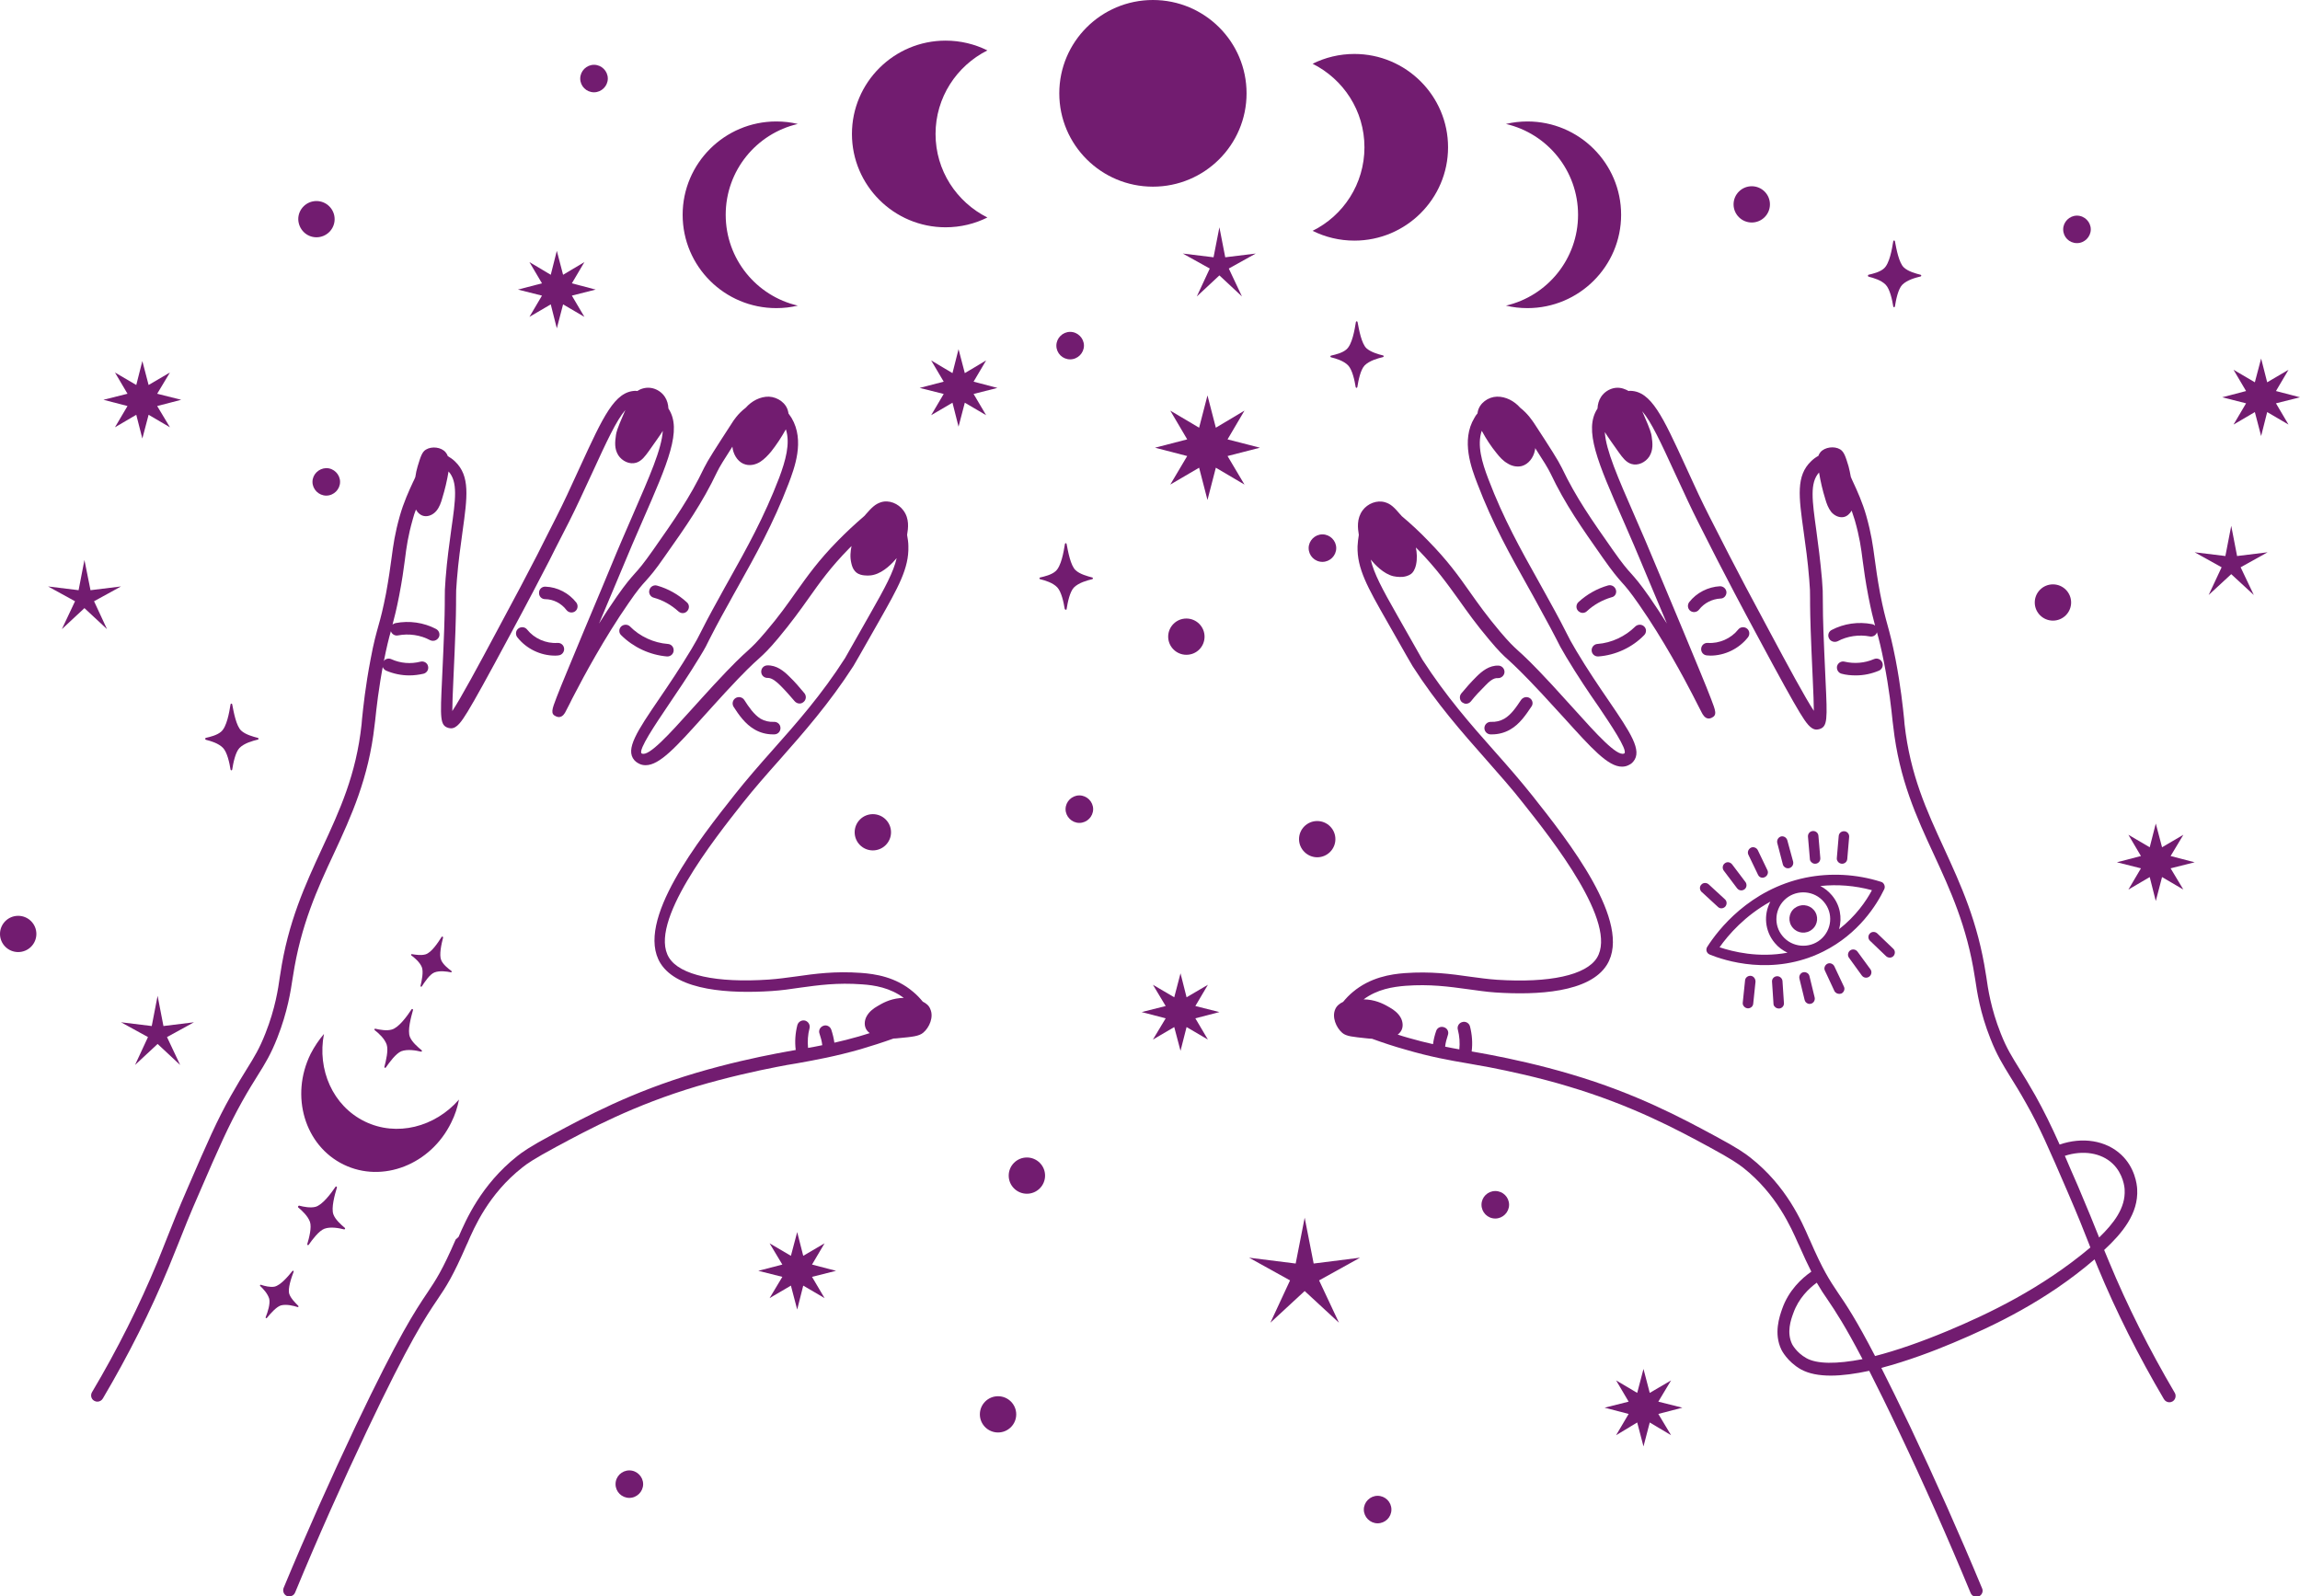 <svg width="327" height="227" viewBox="0 0 327 227" fill="none" xmlns="http://www.w3.org/2000/svg">
<g clip-path="url(#clip0_74_6480)">
<path d="M59.789 94.082C58.393 94.438 56.937 94.319 55.629 93.727C55.184 93.519 54.649 93.727 54.441 94.171C54.233 94.615 54.441 95.149 54.886 95.356C55.926 95.8 57.056 96.037 58.185 96.037C58.868 96.037 59.552 95.948 60.206 95.8C60.681 95.682 60.978 95.208 60.859 94.734C60.77 94.26 60.265 93.964 59.789 94.082Z" fill="#721C70"/>
<path d="M74.945 89.52C74.648 89.135 74.083 89.076 73.697 89.372C73.311 89.668 73.251 90.231 73.548 90.616C74.826 92.246 76.847 93.223 78.897 93.223C79.046 93.223 79.224 93.223 79.373 93.194C79.878 93.164 80.234 92.719 80.205 92.246C80.175 91.742 79.759 91.386 79.254 91.416C77.649 91.535 75.955 90.794 74.945 89.52Z" fill="#721C70"/>
<path d="M80.532 86.736C80.71 86.973 80.977 87.091 81.245 87.091C81.423 87.091 81.631 87.032 81.78 86.913C82.166 86.617 82.225 86.054 81.928 85.669C80.888 84.336 79.254 83.477 77.56 83.418C77.055 83.388 76.639 83.773 76.639 84.277C76.609 84.781 76.995 85.195 77.501 85.195C78.659 85.195 79.818 85.788 80.532 86.736Z" fill="#721C70"/>
<path d="M88.317 89.076C87.961 89.431 87.961 89.994 88.317 90.32C90.041 92.038 92.388 93.134 94.825 93.342C94.855 93.342 94.885 93.342 94.885 93.342C95.36 93.342 95.746 92.986 95.776 92.512C95.806 92.009 95.449 91.594 94.944 91.564C92.953 91.416 90.962 90.498 89.566 89.076C89.239 88.75 88.674 88.75 88.317 89.076Z" fill="#721C70"/>
<path d="M96.46 86.943C96.638 87.091 96.846 87.18 97.054 87.18C97.292 87.18 97.529 87.091 97.708 86.884C98.035 86.528 98.035 85.966 97.648 85.64C96.46 84.544 95.004 83.714 93.428 83.27C92.953 83.122 92.448 83.418 92.329 83.892C92.18 84.366 92.478 84.87 92.953 84.988C94.261 85.343 95.449 86.025 96.46 86.943Z" fill="#721C70"/>
<path d="M105.82 99.533C105.553 99.118 104.988 99 104.572 99.266C104.156 99.533 104.037 100.096 104.305 100.51C105.018 101.606 105.909 102.939 107.306 103.739C108.079 104.184 108.97 104.421 109.862 104.421C109.951 104.421 110.04 104.421 110.129 104.421C110.634 104.391 110.991 103.976 110.961 103.473C110.932 102.969 110.516 102.614 110.01 102.643C109.357 102.673 108.703 102.525 108.138 102.199C107.187 101.606 106.444 100.51 105.82 99.533Z" fill="#721C70"/>
<path d="M110.932 97.459C111.645 98.17 112.328 98.94 112.982 99.711C113.16 99.918 113.428 100.036 113.666 100.036C113.874 100.036 114.052 99.977 114.23 99.829C114.616 99.533 114.676 98.97 114.379 98.585C113.695 97.755 112.982 96.926 112.209 96.186C111.437 95.415 110.397 94.556 109.059 94.615C108.554 94.645 108.198 95.06 108.227 95.563C108.257 96.067 108.673 96.422 109.178 96.393C109.773 96.393 110.426 96.956 110.932 97.459Z" fill="#721C70"/>
<path d="M131.198 142.427C130.782 141.923 130.336 141.449 129.831 141.034C127.335 138.902 124.423 138.487 122.432 138.339C118.688 138.072 115.894 138.457 113.19 138.842C111.853 139.02 110.605 139.198 109.297 139.287C101.838 139.79 96.668 138.665 95.122 136.176C92.062 131.259 101.541 119.321 105.583 114.196C107.247 112.093 109 110.108 110.842 108.035C114.319 104.095 117.915 100.007 121.332 94.704C121.451 94.526 122.313 93.016 124.987 88.306C127.721 83.477 129.237 80.811 129.148 77.671C129.148 77.138 129.059 76.605 128.969 76.072V76.042C129.118 75.124 129.326 73.761 128.435 72.576C127.721 71.598 126.384 71.036 125.225 71.421C124.423 71.687 123.947 72.161 123.086 73.139C123.026 73.228 122.967 73.287 122.878 73.376C121.57 74.501 120.292 75.686 119.104 76.901C116.34 79.715 114.824 81.877 113.19 84.159C112.001 85.847 110.753 87.624 108.881 89.817C107.574 91.357 107.068 91.831 106.326 92.512C105.464 93.282 104.305 94.349 101.452 97.43C100.293 98.674 99.253 99.859 98.302 100.895C95.182 104.361 92.24 107.62 91.259 107.146C91.23 107.146 91.2 107.116 91.2 107.116C90.754 106.583 93.221 102.939 94.855 100.51C96.252 98.437 97.856 96.097 99.491 93.401C100.293 92.097 100.501 91.653 100.858 90.912C101.274 90.113 101.868 88.898 103.71 85.61C104.067 84.929 104.453 84.277 104.81 83.625C107.425 78.945 109.921 74.501 112.12 68.755C112.923 66.622 114.468 62.652 112.536 59.423C112.388 59.186 112.239 58.979 112.091 58.772C112.091 58.712 112.09 58.653 112.061 58.564C111.823 57.32 110.575 56.461 109.327 56.402C108.079 56.372 106.86 57.024 106.028 57.972C104.899 58.831 104.275 59.809 104.037 60.194C101.749 63.719 100.62 65.466 100.115 66.503C98.064 70.799 95.865 73.909 92.834 78.234C91.438 80.219 90.843 80.9 90.249 81.552C89.625 82.263 89.031 82.914 87.664 84.869C86.802 86.114 85.94 87.417 85.167 88.661C85.791 87.21 86.386 85.758 86.95 84.425C88.763 80.13 89.744 77.76 89.863 77.493C90.397 76.279 90.903 75.094 91.378 73.998C94.974 65.763 97.024 61.112 95.033 58.09C95.004 57.498 94.855 56.935 94.528 56.431C94.082 55.75 93.339 55.276 92.537 55.158C91.705 55.039 90.992 55.336 90.606 55.602C90.516 55.602 90.457 55.572 90.368 55.572C87.396 55.632 85.762 59.216 82.493 66.326C81.928 67.54 81.304 68.903 80.65 70.325C79.67 72.428 78.719 74.264 77.174 77.316L76.371 78.915C75.123 81.344 73.221 84.958 70.695 89.639C68.021 94.645 65.525 99.266 64.306 101.103C64.306 100.155 64.366 98.585 64.455 96.719C64.514 95.593 64.574 94.26 64.633 92.719C64.841 87.921 64.841 86.143 64.841 85.077C64.841 84.188 64.841 83.773 64.96 82.411C65.168 79.774 65.495 77.553 65.763 75.568C66.446 70.65 66.862 67.688 64.693 65.615C64.396 65.318 64.039 65.081 63.653 64.844C63.593 64.637 63.474 64.459 63.355 64.311C62.731 63.571 61.394 63.422 60.562 63.926C59.998 64.252 59.789 64.963 59.373 66.326C59.225 66.799 59.136 67.273 59.047 67.836C58.958 68.073 58.839 68.31 58.72 68.547C58.155 69.762 57.383 71.45 56.848 73.346C56.134 75.864 55.926 77.434 55.659 79.419C55.481 80.752 55.273 82.233 54.886 84.366C54.441 86.647 54.143 87.772 53.816 88.928C53.49 90.113 53.133 91.327 52.687 93.756C51.944 97.637 51.647 100.54 51.469 102.258L51.41 102.969C50.637 110.197 48.289 115.233 45.793 120.624C43.416 125.779 40.949 131.081 39.85 138.516L39.79 138.872C39.553 140.56 39.137 143.404 37.74 146.929C36.878 149.121 36.165 150.277 35.095 151.995C34.471 153.002 33.758 154.157 32.837 155.787C30.846 159.312 29.479 162.452 26.774 168.702C25.289 172.109 24.486 174.153 23.714 176.108C23.268 177.204 22.882 178.241 22.377 179.455C19.821 185.617 16.701 191.867 13.075 197.97C12.838 198.384 12.956 198.947 13.402 199.184C13.551 199.273 13.699 199.303 13.848 199.303C14.145 199.303 14.442 199.154 14.62 198.858C18.276 192.667 21.426 186.387 24.011 180.137C24.516 178.922 24.932 177.856 25.378 176.76C26.151 174.804 26.953 172.76 28.439 169.383C31.113 163.192 32.48 160.112 34.412 156.646C35.303 155.046 36.016 153.92 36.64 152.913C37.74 151.165 38.513 149.892 39.434 147.551C40.89 143.849 41.336 140.886 41.603 139.109L41.663 138.753C42.762 131.555 45.139 126.341 47.487 121.335C49.924 116.092 52.42 110.641 53.252 103.147L53.341 102.436C53.519 100.747 53.816 97.903 54.559 94.082C54.975 91.979 55.273 90.794 55.57 89.757C55.718 90.172 56.134 90.439 56.58 90.35C58.125 90.053 59.789 90.29 61.157 91.031C61.275 91.09 61.424 91.12 61.572 91.12C61.899 91.12 62.197 90.942 62.375 90.646C62.613 90.202 62.434 89.668 61.989 89.431C60.235 88.513 58.185 88.217 56.224 88.602C56.075 88.632 55.926 88.72 55.807 88.809C56.075 87.802 56.372 86.647 56.758 84.662C57.175 82.5 57.383 80.989 57.561 79.626C57.798 77.73 58.007 76.22 58.69 73.82C58.809 73.346 58.958 72.902 59.136 72.457C59.373 72.902 59.789 73.287 60.295 73.376C60.949 73.494 61.632 73.139 62.048 72.635C62.464 72.132 62.702 71.48 62.88 70.828C63.266 69.584 63.563 68.31 63.772 67.037C65.109 68.518 64.782 70.976 64.158 75.301C63.89 77.286 63.563 79.537 63.355 82.233C63.237 83.684 63.237 84.129 63.237 85.047C63.237 86.084 63.237 87.832 63.029 92.601C62.969 94.141 62.91 95.445 62.85 96.57C62.583 102.14 62.553 103.147 63.742 103.502C63.861 103.532 64.009 103.561 64.128 103.561C64.96 103.561 65.614 102.614 66.505 101.162C67.546 99.444 69.269 96.334 72.449 90.409C74.975 85.728 76.876 82.085 78.125 79.656L78.927 78.056C80.502 75.005 81.453 73.139 82.433 71.036C83.117 69.584 83.741 68.251 84.306 67.007C86.237 62.8 87.634 59.779 88.912 58.298C88.823 58.505 88.733 58.712 88.644 58.92C87.723 61.023 87.634 61.467 87.574 61.852C87.426 62.86 87.337 63.808 87.901 64.726C88.436 65.555 89.506 66.089 90.457 65.792C91.23 65.555 91.735 64.844 92.21 64.193C92.597 63.66 92.953 63.126 93.339 62.593C93.637 62.149 93.963 61.734 94.231 61.26C94.082 63.837 92.359 67.718 89.981 73.198C89.506 74.294 89.001 75.449 88.466 76.694C88.347 76.93 87.485 79.004 85.554 83.655C83.86 87.684 82.107 91.86 80.769 95.119C80.026 96.896 79.492 98.229 79.135 99.148C78.481 100.866 78.214 101.517 79.076 101.873C79.224 101.932 79.343 101.962 79.462 101.962C79.997 101.962 80.324 101.399 80.442 101.132C80.561 100.895 80.74 100.54 80.977 100.096C81.185 99.651 81.453 99.148 81.78 98.526C82.909 96.334 85.91 90.735 89.387 85.728C90.665 83.862 91.23 83.24 91.824 82.588C92.448 81.877 93.102 81.167 94.528 79.093C97.5 74.886 99.847 71.539 101.957 67.096C102.284 66.414 102.938 65.348 104.126 63.511C104.156 63.63 104.156 63.778 104.186 63.897C104.394 64.874 105.048 65.822 106.028 66.059C106.712 66.237 107.455 66.059 108.079 65.674C108.673 65.289 109.178 64.755 109.624 64.222C110.397 63.245 111.08 62.208 111.674 61.142C111.704 61.112 111.704 61.082 111.734 61.053C112.388 63.067 111.674 65.526 110.783 67.925C108.614 73.583 106.177 77.938 103.592 82.559C103.235 83.211 102.849 83.862 102.492 84.544C100.65 87.861 100.026 89.106 99.61 89.935C99.253 90.646 99.045 91.061 98.302 92.305C96.697 94.971 95.122 97.311 93.726 99.355C90.576 103.976 88.852 106.553 90.189 108.094C90.457 108.39 90.754 108.538 90.873 108.597C91.17 108.745 91.467 108.805 91.794 108.805C93.785 108.805 96.133 106.198 99.996 101.903C100.947 100.866 101.987 99.681 103.116 98.466C105.909 95.445 107.039 94.408 107.871 93.667C108.643 92.957 109.208 92.453 110.605 90.794C112.507 88.513 113.784 86.736 115.003 85.018C116.578 82.796 118.064 80.693 120.738 77.967C120.857 77.849 120.946 77.76 121.065 77.641C120.916 78.382 120.827 79.212 121.035 80.07C121.213 80.9 121.54 81.226 121.748 81.404C122.164 81.729 122.61 81.789 122.937 81.818C122.996 81.818 123.591 81.907 124.245 81.729C125.671 81.374 126.919 80.041 127.484 79.36C127.038 81.315 125.849 83.536 123.739 87.239C121.57 91.061 120.263 93.371 120.144 93.579C116.815 98.792 113.249 102.821 109.802 106.701C107.93 108.805 106.177 110.819 104.483 112.952C99.491 119.262 90.189 130.992 93.904 136.976C96.371 140.916 103.859 141.301 109.713 140.916C111.08 140.827 112.358 140.649 113.725 140.442C116.34 140.086 119.014 139.701 122.58 139.968C124.334 140.086 126.533 140.442 128.494 141.893C128.227 141.893 128.019 141.923 127.929 141.923C126.444 142.071 125.433 142.664 124.779 143.049C124.155 143.404 123.591 143.849 123.234 144.471C122.878 145.093 122.818 145.893 123.234 146.485C123.353 146.663 123.502 146.781 123.65 146.9C123.145 147.048 122.64 147.226 122.105 147.374C120.857 147.729 119.698 148.025 118.628 148.262C118.539 147.64 118.39 147.018 118.182 146.396C118.004 145.922 117.499 145.685 117.053 145.863C116.578 146.041 116.34 146.544 116.518 146.989C116.697 147.522 116.845 148.055 116.905 148.618C116.221 148.766 115.567 148.884 114.884 149.003C114.795 148.085 114.854 147.107 115.092 146.218C115.211 145.744 114.943 145.27 114.468 145.122C113.992 145.004 113.517 145.27 113.368 145.744C113.071 146.9 112.982 148.114 113.131 149.299C112.239 149.447 111.348 149.625 110.367 149.803C107.574 150.336 103.354 151.254 98.956 152.558C89.744 155.283 83.295 158.778 78.6 161.296C75.272 163.074 74.232 163.844 73.519 164.407C68.407 168.465 66.238 173.471 65.198 175.871L64.782 176.256C62.88 180.64 61.989 181.973 60.74 183.839C59.047 186.357 56.729 189.823 50.577 202.739C47.011 210.263 43.564 217.995 40.325 225.785C40.147 226.23 40.355 226.763 40.801 226.941C40.92 227 41.038 227 41.128 227C41.484 227 41.811 226.793 41.96 226.437C45.169 218.676 48.616 210.944 52.152 203.479C58.215 190.682 60.503 187.276 62.167 184.817C63.474 182.892 64.396 181.47 66.357 176.967L66.446 176.789C67.427 174.508 69.477 169.769 74.261 166.006C74.915 165.473 75.896 164.792 79.076 163.074C83.711 160.585 90.071 157.149 99.104 154.454C103.413 153.18 107.603 152.261 110.337 151.728C111.377 151.521 112.358 151.343 113.309 151.195C116.102 150.691 118.717 150.217 122.283 149.21C123.888 148.736 125.463 148.233 127.038 147.67C127.276 147.67 127.543 147.64 127.811 147.611C129.712 147.433 130.663 147.344 131.258 146.84C132.149 146.1 132.773 144.589 132.268 143.493C132.09 142.99 131.674 142.664 131.198 142.427Z" fill="#721C70"/>
<path d="M299.869 179.455C299.631 178.863 299.393 178.3 299.156 177.737C301.682 175.397 304.059 172.583 303.851 169.087C303.821 168.406 303.524 166.007 301.592 164.2C299.423 162.156 296.065 161.622 292.826 162.748C291.608 160.023 290.597 157.979 289.379 155.787C288.458 154.157 287.745 153.002 287.121 151.995C286.051 150.247 285.308 149.122 284.446 146.929C283.049 143.404 282.633 140.561 282.396 138.872L282.336 138.517C281.207 131.081 278.74 125.749 276.393 120.624C273.926 115.263 271.579 110.197 270.776 102.969L270.717 102.258C270.539 100.54 270.242 97.637 269.499 93.756C269.023 91.327 268.696 90.113 268.369 88.928C268.043 87.743 267.745 86.647 267.3 84.366C266.913 82.263 266.705 80.752 266.527 79.419C266.26 77.434 266.052 75.894 265.338 73.346C264.803 71.45 264.031 69.762 263.466 68.547C263.347 68.281 263.228 68.044 263.139 67.807C263.05 67.244 262.931 66.8 262.812 66.296C262.396 64.933 262.188 64.252 261.624 63.897C260.792 63.393 259.454 63.571 258.83 64.282C258.712 64.43 258.593 64.608 258.533 64.815C258.147 65.022 257.79 65.289 257.493 65.585C255.324 67.659 255.74 70.621 256.423 75.538C256.691 77.493 257.018 79.715 257.226 82.381C257.345 83.744 257.345 84.159 257.345 85.047C257.345 86.114 257.345 87.862 257.553 92.69C257.612 94.23 257.672 95.563 257.731 96.689C257.82 98.585 257.88 100.125 257.88 101.073C256.661 99.237 254.165 94.615 251.49 89.609C248.965 84.929 247.063 81.315 245.815 78.886L244.983 77.257C243.437 74.235 242.486 72.398 241.506 70.325C240.822 68.873 240.228 67.54 239.663 66.326C236.395 59.216 234.76 55.632 231.788 55.573C231.699 55.573 231.64 55.573 231.551 55.602C231.135 55.365 230.451 55.039 229.619 55.158C228.817 55.276 228.074 55.75 227.628 56.432C227.301 56.935 227.153 57.498 227.123 58.09C225.132 61.112 227.153 65.763 230.778 73.998C231.254 75.094 231.759 76.249 232.294 77.493C232.413 77.731 233.393 80.13 235.206 84.425C235.77 85.758 236.365 87.21 236.989 88.661C236.187 87.388 235.354 86.114 234.493 84.87C233.126 82.915 232.531 82.263 231.907 81.552C231.313 80.9 230.719 80.219 229.322 78.234C226.291 73.909 224.092 70.799 222.041 66.503C221.536 65.467 220.407 63.689 218.119 60.194C217.851 59.809 217.227 58.831 216.128 57.972C215.296 57.024 214.077 56.372 212.829 56.402C211.581 56.432 210.333 57.32 210.095 58.565C210.095 58.624 210.066 58.683 210.066 58.772C209.887 58.979 209.739 59.187 209.62 59.423C207.688 62.623 209.204 66.592 210.036 68.755C212.235 74.531 214.731 78.945 217.346 83.625C217.703 84.277 218.089 84.929 218.446 85.61C220.258 88.898 220.883 90.113 221.299 90.913C221.655 91.653 221.893 92.097 222.666 93.401C224.3 96.126 225.875 98.466 227.301 100.51C228.936 102.94 231.402 106.583 230.956 107.116L230.897 107.146C229.887 107.59 226.945 104.332 223.854 100.896C222.903 99.859 221.833 98.674 220.704 97.43C217.851 94.349 216.692 93.282 215.831 92.512C215.088 91.831 214.583 91.357 213.275 89.817C211.403 87.595 210.155 85.847 208.966 84.159C207.362 81.878 205.816 79.715 203.053 76.901C201.864 75.657 200.586 74.472 199.279 73.376C199.219 73.287 199.16 73.228 199.071 73.139C198.209 72.132 197.733 71.658 196.931 71.421C195.772 71.065 194.435 71.599 193.722 72.576C192.86 73.761 193.038 75.124 193.187 76.042V76.072C193.098 76.605 193.038 77.138 193.008 77.671C192.919 80.841 194.435 83.507 197.169 88.306C199.843 93.016 200.705 94.527 200.824 94.704C204.241 100.036 207.837 104.095 211.314 108.035C213.156 110.138 214.91 112.093 216.574 114.226C220.615 119.321 230.095 131.289 227.034 136.206C225.489 138.665 220.318 139.79 212.859 139.316C211.552 139.228 210.303 139.05 208.966 138.872C206.262 138.487 203.469 138.102 199.724 138.368C197.733 138.517 194.821 138.961 192.325 141.064C191.82 141.479 191.374 141.953 190.958 142.456C190.453 142.693 190.037 143.019 189.829 143.523C189.353 144.619 189.948 146.1 190.839 146.87C191.434 147.374 192.384 147.433 194.286 147.64C194.583 147.67 194.821 147.7 195.059 147.7C196.604 148.262 198.209 148.796 199.814 149.24C203.35 150.277 205.995 150.751 208.788 151.225C209.739 151.403 210.72 151.58 211.76 151.758C214.493 152.291 218.684 153.18 222.992 154.483C232.026 157.179 238.386 160.586 243.021 163.104C246.201 164.822 247.182 165.533 247.835 166.036C252.59 169.798 254.64 174.538 255.651 176.819L255.74 176.997C256.453 178.626 257.018 179.811 257.523 180.818C256.156 181.766 254.284 183.484 253.363 186.15C253.006 187.187 252.144 189.616 253.273 191.927C253.303 191.986 254.106 193.615 256.037 194.711C257.166 195.333 258.622 195.6 260.287 195.6C261.951 195.6 263.823 195.333 265.754 194.919C266.913 197.199 268.31 200.014 269.974 203.539C273.54 211.033 276.957 218.735 280.167 226.496C280.315 226.852 280.642 227.059 280.999 227.059C281.118 227.059 281.237 227.03 281.326 227C281.772 226.822 282.009 226.289 281.801 225.845C278.562 218.054 275.115 210.322 271.549 202.798C269.944 199.451 268.607 196.726 267.478 194.504C271.192 193.526 274.937 192.104 277.671 190.949C283.465 188.52 290.894 184.995 297.789 179.07C297.937 179.426 298.086 179.811 298.264 180.226C300.85 186.476 304.029 192.786 307.655 198.947C307.833 199.243 308.13 199.392 308.427 199.392C308.576 199.392 308.724 199.362 308.873 199.273C309.289 199.036 309.438 198.473 309.2 198.059C305.545 191.838 302.424 185.617 299.869 179.455ZM300.374 165.473C301.86 166.895 302.068 168.821 302.068 169.176C302.216 171.753 300.523 173.946 298.442 175.96C297.67 174.034 296.868 172.02 295.441 168.673C294.728 167.043 294.104 165.621 293.569 164.348C296.125 163.518 298.74 163.903 300.374 165.473ZM256.81 193.112C255.383 192.312 254.789 191.127 254.789 191.127C253.987 189.468 254.611 187.661 254.967 186.713C255.71 184.61 257.166 183.217 258.296 182.388C258.83 183.306 259.306 184.047 259.871 184.847C260.97 186.476 262.307 188.49 264.803 193.26C261.119 193.971 258.325 193.971 256.81 193.112ZM276.928 189.231C273.094 190.831 269.588 192.045 266.586 192.815C263.912 187.661 262.486 185.528 261.327 183.84C260.079 181.973 259.187 180.64 257.285 176.256L257.196 176.078C256.156 173.679 253.987 168.643 248.875 164.614C248.162 164.051 247.122 163.281 243.794 161.504C239.069 158.956 232.621 155.49 223.408 152.765C219.04 151.462 214.791 150.543 211.997 150.01C211.017 149.833 210.125 149.655 209.234 149.507C209.382 148.322 209.293 147.107 208.996 145.952C208.877 145.478 208.372 145.182 207.896 145.33C207.421 145.448 207.124 145.952 207.272 146.426C207.51 147.344 207.57 148.292 207.48 149.21C206.827 149.092 206.143 148.973 205.46 148.825C205.519 148.262 205.668 147.729 205.846 147.196C206.024 146.722 205.787 146.219 205.311 146.07C204.836 145.893 204.33 146.13 204.182 146.604C203.974 147.196 203.825 147.818 203.736 148.47C202.666 148.233 201.507 147.937 200.259 147.581C199.754 147.433 199.219 147.285 198.714 147.107C198.892 146.989 199.011 146.87 199.13 146.692C199.546 146.13 199.487 145.3 199.13 144.678C198.773 144.056 198.209 143.612 197.585 143.256C196.931 142.871 195.891 142.279 194.435 142.131C194.316 142.131 194.108 142.101 193.87 142.101C195.832 140.649 198.031 140.324 199.784 140.175C203.32 139.909 206.024 140.294 208.639 140.649C210.006 140.827 211.284 141.035 212.651 141.123C218.505 141.508 225.994 141.153 228.46 137.184C232.175 131.2 222.874 119.469 217.881 113.159C216.187 111.027 214.434 109.012 212.562 106.909C209.115 103.028 205.579 99 202.221 93.786C202.102 93.579 200.794 91.268 198.625 87.447C196.515 83.744 195.326 81.522 194.881 79.567C195.445 80.248 196.693 81.611 198.12 81.937C198.773 82.085 199.398 82.026 199.427 82.026C199.724 81.996 200.2 81.907 200.616 81.611C200.854 81.433 201.151 81.078 201.329 80.278C201.507 79.419 201.448 78.59 201.299 77.849C201.418 77.967 201.507 78.056 201.626 78.175C204.271 80.9 205.757 83.003 207.362 85.225C208.58 86.943 209.858 88.75 211.76 91.001C213.127 92.631 213.691 93.164 214.493 93.875C215.326 94.645 216.455 95.682 219.248 98.674C220.377 99.888 221.447 101.073 222.398 102.11C226.261 106.376 228.609 109.012 230.6 109.012C230.927 109.012 231.224 108.953 231.521 108.805C231.64 108.746 231.937 108.627 232.204 108.301C233.542 106.731 231.818 104.184 228.668 99.562C227.272 97.519 225.697 95.208 224.092 92.512C223.349 91.268 223.141 90.853 222.784 90.142C222.368 89.313 221.744 88.069 219.902 84.751C219.516 84.07 219.159 83.418 218.802 82.766C216.217 78.145 213.751 73.761 211.611 68.133C210.69 65.733 209.977 63.304 210.66 61.26C210.69 61.29 210.69 61.319 210.72 61.349C211.314 62.445 211.997 63.482 212.77 64.43C213.216 64.993 213.691 65.526 214.315 65.881C214.91 66.266 215.652 66.444 216.366 66.266C217.317 66 218 65.082 218.208 64.104C218.238 63.985 218.267 63.837 218.267 63.719C219.456 65.555 220.11 66.622 220.437 67.303C222.547 71.747 224.894 75.064 227.866 79.3C229.322 81.374 229.946 82.085 230.57 82.796C231.164 83.448 231.729 84.099 233.007 85.936C236.484 90.913 239.485 96.541 240.614 98.733C240.911 99.326 241.179 99.859 241.417 100.303C241.654 100.747 241.833 101.103 241.951 101.34C242.07 101.577 242.397 102.169 242.932 102.169C243.051 102.169 243.17 102.14 243.318 102.08C244.18 101.695 243.913 101.073 243.259 99.355C242.902 98.407 242.368 97.104 241.625 95.297C240.287 92.009 238.445 87.654 236.84 83.803C234.849 79.034 234.017 77.108 233.928 76.871C233.393 75.627 232.888 74.472 232.413 73.376C230.035 67.925 228.312 64.015 228.163 61.438C228.431 61.882 228.757 62.327 229.055 62.771C229.441 63.304 229.797 63.837 230.184 64.371C230.659 65.022 231.164 65.733 231.937 65.97C232.888 66.266 233.958 65.733 234.493 64.904C235.057 63.985 234.968 63.038 234.82 62.03C234.76 61.645 234.671 61.201 233.75 59.098C233.661 58.861 233.542 58.653 233.482 58.476C234.76 59.957 236.157 62.978 238.088 67.185C238.653 68.429 239.277 69.762 239.96 71.213C240.941 73.317 241.892 75.153 243.437 78.204L244.269 79.834C245.517 82.263 247.419 85.906 249.945 90.587C253.125 96.511 254.848 99.622 255.889 101.34C256.78 102.791 257.434 103.739 258.266 103.739C258.385 103.739 258.504 103.71 258.652 103.68C259.841 103.325 259.811 102.317 259.544 96.748C259.484 95.623 259.425 94.319 259.365 92.749C259.157 87.98 259.157 86.232 259.157 85.195C259.157 84.277 259.157 83.803 259.038 82.381C258.801 79.686 258.504 77.434 258.236 75.45C257.642 71.125 257.285 68.666 258.622 67.185C258.83 68.459 259.128 69.732 259.514 70.976C259.692 71.599 259.93 72.25 260.346 72.783C260.762 73.287 261.445 73.642 262.099 73.524C262.604 73.435 262.991 73.05 263.258 72.606C263.407 73.05 263.555 73.494 263.704 73.968C264.387 76.368 264.595 77.879 264.833 79.774C265.011 81.108 265.219 82.648 265.636 84.81C266.022 86.795 266.319 87.95 266.586 88.957C266.468 88.869 266.349 88.78 266.17 88.75C264.209 88.365 262.159 88.661 260.405 89.58C259.96 89.817 259.811 90.35 260.049 90.794C260.197 91.09 260.524 91.268 260.851 91.268C261 91.268 261.148 91.239 261.267 91.179C262.634 90.439 264.328 90.202 265.844 90.498C266.289 90.587 266.735 90.32 266.854 89.906C267.151 90.942 267.448 92.127 267.864 94.23C268.607 98.022 268.904 100.866 269.083 102.584L269.172 103.295C270.004 110.79 272.5 116.24 274.937 121.483C277.255 126.519 279.662 131.703 280.761 138.902L280.821 139.257C281.088 141.035 281.504 143.967 282.99 147.7C283.911 150.04 284.713 151.314 285.783 153.061C286.407 154.069 287.121 155.194 288.012 156.794C289.973 160.23 291.311 163.341 293.985 169.532C295.441 172.909 296.243 174.923 297.016 176.908C297.076 177.056 297.135 177.234 297.194 177.382C290.211 183.247 282.722 186.802 276.928 189.231Z" fill="#721C70"/>
<path d="M261.832 95.8C262.486 95.978 263.169 96.037 263.853 96.037C264.982 96.037 266.111 95.8 267.151 95.356C267.597 95.149 267.805 94.645 267.597 94.171C267.389 93.727 266.884 93.519 266.408 93.727C265.101 94.29 263.615 94.408 262.248 94.082C261.772 93.964 261.297 94.26 261.178 94.734C261.089 95.208 261.356 95.682 261.832 95.8Z" fill="#721C70"/>
<path d="M248.519 90.616C248.816 90.231 248.757 89.668 248.37 89.372C247.984 89.076 247.419 89.135 247.122 89.52C246.112 90.794 244.418 91.535 242.813 91.416C242.308 91.386 241.892 91.742 241.862 92.246C241.833 92.749 242.189 93.164 242.694 93.194C242.843 93.194 243.021 93.223 243.17 93.223C245.22 93.223 247.241 92.246 248.519 90.616Z" fill="#721C70"/>
<path d="M245.458 84.218C245.428 83.714 245.012 83.359 244.537 83.359C242.843 83.448 241.209 84.277 240.169 85.61C239.871 85.995 239.931 86.558 240.317 86.854C240.466 86.973 240.674 87.032 240.852 87.032C241.119 87.032 241.387 86.913 241.565 86.677C242.308 85.729 243.437 85.166 244.626 85.106C245.101 85.106 245.458 84.692 245.458 84.218Z" fill="#721C70"/>
<path d="M232.502 89.076C231.075 90.498 229.114 91.416 227.123 91.564C226.618 91.594 226.261 92.038 226.291 92.512C226.321 92.986 226.707 93.342 227.182 93.342C227.212 93.342 227.242 93.342 227.242 93.342C229.679 93.164 232.056 92.068 233.75 90.32C234.106 89.965 234.106 89.402 233.75 89.076C233.423 88.75 232.858 88.75 232.502 89.076Z" fill="#721C70"/>
<path d="M229.738 83.862C229.589 83.388 229.114 83.122 228.639 83.24C227.064 83.685 225.607 84.514 224.419 85.61C224.062 85.936 224.033 86.499 224.359 86.854C224.538 87.032 224.775 87.15 225.013 87.15C225.221 87.15 225.459 87.062 225.607 86.913C226.588 85.995 227.807 85.314 229.114 84.929C229.619 84.84 229.887 84.336 229.738 83.862Z" fill="#721C70"/>
<path d="M217.495 99.266C217.079 99 216.544 99.118 216.247 99.533C215.593 100.51 214.88 101.606 213.869 102.199C213.305 102.525 212.651 102.673 211.997 102.643C211.492 102.614 211.076 102.999 211.046 103.473C211.017 103.976 211.403 104.391 211.878 104.421C211.968 104.421 212.057 104.421 212.146 104.421C213.037 104.421 213.929 104.184 214.701 103.739C216.068 102.969 216.96 101.606 217.703 100.51C218.03 100.096 217.911 99.533 217.495 99.266Z" fill="#721C70"/>
<path d="M212.948 96.422C213.424 96.452 213.869 96.067 213.899 95.593C213.929 95.089 213.543 94.675 213.067 94.645C211.73 94.586 210.69 95.445 209.917 96.215C209.145 96.985 208.431 97.785 207.748 98.615C207.451 98.999 207.51 99.562 207.867 99.859C208.045 99.977 208.223 100.066 208.431 100.066C208.699 100.066 208.937 99.948 209.115 99.74C209.739 98.94 210.452 98.2 211.165 97.489C211.7 96.926 212.324 96.363 212.948 96.422Z" fill="#721C70"/>
<path d="M44.159 149.862C41.217 155.846 43.327 162.896 48.854 165.592C54.381 168.288 61.246 165.592 64.158 159.608C64.693 158.542 65.049 157.446 65.257 156.349C61.84 160.26 56.402 161.682 51.855 159.46C47.309 157.238 45.08 152.084 46.06 147.018C45.347 147.848 44.694 148.825 44.159 149.862Z" fill="#721C70"/>
<path d="M53.282 146.485C53.846 146.929 54.678 147.67 54.975 148.529C55.243 149.329 54.886 150.81 54.649 151.699C54.619 151.817 54.797 151.906 54.857 151.788C55.392 151.017 56.283 149.803 57.056 149.477C57.947 149.151 59.136 149.358 59.849 149.536C59.968 149.566 60.057 149.418 59.938 149.329C59.403 148.884 58.571 148.174 58.274 147.433C57.917 146.544 58.422 144.678 58.72 143.612C58.749 143.493 58.571 143.404 58.512 143.523C57.888 144.471 56.699 146.13 55.689 146.396C54.975 146.604 54.025 146.426 53.371 146.278C53.252 146.248 53.163 146.396 53.282 146.485Z" fill="#721C70"/>
<path d="M42.405 171.694C42.94 172.139 43.772 172.909 44.069 173.738C44.337 174.538 43.951 176.019 43.683 176.908C43.654 177.026 43.832 177.115 43.891 176.997C44.426 176.226 45.347 175.012 46.12 174.716C47.011 174.39 48.2 174.627 48.913 174.805C49.032 174.834 49.121 174.686 49.032 174.597C48.497 174.153 47.665 173.412 47.398 172.672C47.071 171.783 47.576 169.917 47.903 168.85C47.933 168.732 47.754 168.643 47.695 168.762C47.071 169.68 45.852 171.339 44.842 171.605C44.129 171.783 43.178 171.605 42.524 171.428C42.376 171.457 42.316 171.635 42.405 171.694Z" fill="#721C70"/>
<path d="M42.316 185.854C42.405 185.883 42.495 185.765 42.405 185.676C41.989 185.261 41.336 184.61 41.128 183.988C40.89 183.217 41.425 181.677 41.752 180.818C41.781 180.699 41.663 180.64 41.573 180.729C40.979 181.47 39.88 182.773 39.018 182.951C38.423 183.069 37.621 182.862 37.086 182.684C36.997 182.655 36.908 182.773 36.997 182.862C37.443 183.277 38.067 183.958 38.275 184.669C38.453 185.35 38.067 186.565 37.77 187.305C37.74 187.424 37.859 187.483 37.948 187.394C38.453 186.772 39.285 185.824 39.939 185.617C40.741 185.409 41.752 185.676 42.316 185.854Z" fill="#721C70"/>
<path d="M62.791 133.214C62.286 134.014 61.364 135.436 60.503 135.702C59.908 135.88 59.106 135.762 58.571 135.673C58.452 135.643 58.393 135.791 58.482 135.85C58.958 136.206 59.671 136.798 59.968 137.509C60.235 138.161 59.968 139.435 59.789 140.175C59.76 140.294 59.908 140.353 59.968 140.264C60.384 139.613 61.097 138.546 61.751 138.28C62.494 137.983 63.504 138.131 64.098 138.25C64.217 138.28 64.277 138.131 64.188 138.072C63.712 137.717 62.999 137.154 62.731 136.532C62.405 135.791 62.761 134.221 62.999 133.303C62.999 133.184 62.85 133.125 62.791 133.214Z" fill="#721C70"/>
<path d="M267.894 126.43C267.983 126.223 267.983 126.016 267.894 125.808C267.805 125.601 267.656 125.453 267.448 125.394C263.912 124.268 260.197 124.09 256.691 124.801C248.727 126.46 244.269 132.207 242.724 134.636C242.605 134.814 242.576 135.051 242.635 135.258C242.665 135.347 242.724 135.436 242.784 135.525C242.873 135.613 242.962 135.673 243.081 135.732C245.042 136.532 252.025 138.902 259.246 135.288C264.268 132.77 266.824 128.652 267.894 126.43ZM244.477 134.695C245.725 132.918 248.103 130.193 251.698 128.208C250.718 130.044 250.896 132.385 252.322 134.073C252.828 134.695 253.452 135.14 254.135 135.465C249.975 136.236 246.349 135.317 244.477 134.695ZM258.83 133.599C257.226 134.932 254.789 134.725 253.452 133.125C252.085 131.526 252.322 129.096 253.927 127.763C255.532 126.43 257.969 126.638 259.306 128.237C260.673 129.837 260.465 132.236 258.83 133.599ZM261.475 132.118C261.921 130.489 261.624 128.682 260.435 127.289C259.96 126.727 259.395 126.282 258.801 125.986C261.237 125.719 263.734 125.927 266.141 126.579C265.309 128.149 263.823 130.281 261.475 132.118Z" fill="#721C70"/>
<path d="M255.116 129.156C254.284 129.837 254.165 131.081 254.878 131.911C255.562 132.74 256.81 132.858 257.642 132.148C258.474 131.466 258.593 130.222 257.88 129.393C257.196 128.593 255.978 128.474 255.116 129.156Z" fill="#721C70"/>
<path d="M266.884 132.71C266.586 132.444 266.111 132.444 265.844 132.74C265.576 133.007 265.576 133.451 265.814 133.718C265.844 133.747 265.844 133.747 265.873 133.777L268.161 135.969C268.459 136.236 268.934 136.236 269.201 135.939C269.469 135.643 269.469 135.169 269.172 134.903L266.884 132.71Z" fill="#721C70"/>
<path d="M264.09 135.317C263.853 134.991 263.377 134.903 263.05 135.14C262.723 135.376 262.634 135.85 262.872 136.176L264.714 138.724L264.744 138.753C264.982 139.05 265.428 139.109 265.754 138.872C266.081 138.635 266.17 138.161 265.933 137.835L264.09 135.317Z" fill="#721C70"/>
<path d="M260.792 137.391C260.613 137.035 260.168 136.858 259.811 137.035C259.454 137.213 259.276 137.657 259.454 138.013L260.792 140.886C260.821 140.946 260.851 141.005 260.911 141.064C261.119 141.301 261.475 141.39 261.802 141.271C262.159 141.094 262.337 140.649 262.159 140.294L260.792 137.391Z" fill="#721C70"/>
<path d="M257.255 138.783C257.166 138.398 256.75 138.161 256.364 138.25C255.978 138.339 255.74 138.753 255.829 139.139L256.572 142.19C256.602 142.308 256.661 142.397 256.721 142.486C256.899 142.693 257.196 142.812 257.463 142.723C257.85 142.634 258.087 142.219 257.998 141.834L257.255 138.783Z" fill="#721C70"/>
<path d="M252.62 138.813C252.204 138.842 251.906 139.198 251.936 139.583L252.144 142.723C252.144 142.901 252.204 143.019 252.322 143.138C252.471 143.315 252.679 143.404 252.947 143.404C253.363 143.375 253.66 143.019 253.63 142.634L253.422 139.494C253.392 139.109 253.036 138.783 252.62 138.813Z" fill="#721C70"/>
<path d="M248.905 138.754C248.489 138.724 248.133 139.02 248.103 139.405L247.776 142.545C247.746 142.753 247.806 142.96 247.954 143.108C248.073 143.256 248.251 143.345 248.459 143.375C248.875 143.404 249.232 143.108 249.262 142.723L249.589 139.583C249.589 139.139 249.291 138.783 248.905 138.754Z" fill="#721C70"/>
<path d="M245.28 128.919C245.547 128.622 245.547 128.148 245.25 127.882L242.932 125.749C242.635 125.482 242.159 125.482 241.892 125.779C241.625 126.045 241.625 126.46 241.862 126.756C241.892 126.786 241.892 126.815 241.922 126.815L244.24 128.948C244.537 129.244 244.982 129.215 245.28 128.919Z" fill="#721C70"/>
<path d="M245.22 122.757C244.893 122.994 244.834 123.468 245.072 123.794L246.974 126.312L247.003 126.341C247.241 126.638 247.687 126.697 248.014 126.46C248.341 126.223 248.4 125.749 248.162 125.423L246.26 122.905C245.993 122.579 245.547 122.49 245.22 122.757Z" fill="#721C70"/>
<path d="M248.578 121.543L249.945 124.386C249.975 124.446 250.005 124.505 250.034 124.535C250.242 124.801 250.599 124.89 250.926 124.712C251.282 124.535 251.461 124.09 251.282 123.735L249.916 120.891C249.737 120.535 249.291 120.358 248.935 120.535C248.549 120.743 248.4 121.187 248.578 121.543Z" fill="#721C70"/>
<path d="M253.481 122.935C253.511 123.053 253.571 123.142 253.63 123.201C253.808 123.409 254.105 123.527 254.403 123.438C254.789 123.32 255.027 122.935 254.938 122.52L254.106 119.469C253.987 119.084 253.6 118.847 253.214 118.936C252.828 119.054 252.59 119.439 252.679 119.854L253.481 122.935Z" fill="#721C70"/>
<path d="M257.493 122.55C257.642 122.728 257.88 122.846 258.117 122.816C258.533 122.787 258.83 122.431 258.801 122.017L258.533 118.847C258.504 118.432 258.147 118.136 257.731 118.166C257.315 118.195 257.018 118.551 257.047 118.965L257.315 122.105C257.315 122.283 257.374 122.431 257.493 122.55Z" fill="#721C70"/>
<path d="M261.832 122.816C262.248 122.846 262.604 122.55 262.634 122.135L262.902 118.995C262.931 118.58 262.634 118.225 262.218 118.195C261.802 118.166 261.446 118.462 261.416 118.877L261.148 122.017C261.119 122.224 261.208 122.402 261.327 122.55C261.446 122.698 261.624 122.787 261.832 122.816Z" fill="#721C70"/>
<path d="M163.916 26.542C171.269 26.542 177.229 20.6 177.229 13.271C177.229 5.942 171.269 0 163.916 0C156.563 0 150.603 5.942 150.603 13.271C150.603 20.6 156.563 26.542 163.916 26.542Z" fill="#721C70"/>
<path d="M110.367 43.812C111.407 43.812 112.447 43.694 113.428 43.457C107.544 42.094 103.176 36.821 103.176 30.541C103.176 24.261 107.544 18.988 113.428 17.626C112.447 17.389 111.437 17.27 110.367 17.27C103.027 17.27 97.054 23.224 97.054 30.541C97.054 37.888 103.027 43.812 110.367 43.812Z" fill="#721C70"/>
<path d="M214.107 43.457C215.088 43.694 216.098 43.812 217.168 43.812C224.508 43.812 230.481 37.858 230.481 30.541C230.481 23.224 224.508 17.27 217.168 17.27C216.128 17.27 215.088 17.389 214.107 17.626C219.991 18.988 224.359 24.261 224.359 30.541C224.359 36.821 219.991 42.094 214.107 43.457Z" fill="#721C70"/>
<path d="M134.437 32.319C136.577 32.319 138.598 31.815 140.381 30.926C136.012 28.734 133.011 24.261 133.011 19.047C133.011 13.864 136.012 9.361 140.381 7.169C138.598 6.28 136.577 5.776 134.437 5.776C127.097 5.776 121.124 11.731 121.124 19.047C121.124 26.364 127.097 32.319 134.437 32.319Z" fill="#721C70"/>
<path d="M186.619 32.822C188.402 33.711 190.423 34.214 192.563 34.214C199.903 34.214 205.876 28.26 205.876 20.943C205.876 13.627 199.903 7.672 192.563 7.672C190.423 7.672 188.402 8.176 186.619 9.065C190.988 11.257 193.989 15.73 193.989 20.943C193.989 26.157 190.988 30.66 186.619 32.822Z" fill="#721C70"/>
<path d="M195.861 212.692C194.791 212.692 193.9 213.581 193.9 214.647C193.9 215.714 194.791 216.602 195.861 216.602C196.931 216.602 197.822 215.743 197.822 214.647C197.822 213.551 196.931 212.692 195.861 212.692Z" fill="#721C70"/>
<path d="M153.456 113.1C152.386 113.1 151.495 113.989 151.495 115.055C151.495 116.122 152.386 117.01 153.456 117.01C154.526 117.01 155.417 116.122 155.417 115.055C155.417 113.989 154.526 113.1 153.456 113.1Z" fill="#721C70"/>
<path d="M295.292 34.57C296.362 34.57 297.254 33.681 297.254 32.615C297.254 31.548 296.362 30.66 295.292 30.66C294.223 30.66 293.331 31.548 293.331 32.615C293.331 33.711 294.193 34.57 295.292 34.57Z" fill="#721C70"/>
<path d="M84.454 13.123C85.524 13.123 86.415 12.234 86.415 11.168C86.415 10.101 85.524 9.213 84.454 9.213C83.384 9.213 82.493 10.101 82.493 11.168C82.493 12.264 83.384 13.123 84.454 13.123Z" fill="#721C70"/>
<path d="M152.148 51.099C153.218 51.099 154.11 50.211 154.11 49.144C154.11 48.078 153.218 47.189 152.148 47.189C151.079 47.189 150.187 48.078 150.187 49.144C150.187 50.24 151.079 51.099 152.148 51.099Z" fill="#721C70"/>
<path d="M89.476 209.078C88.406 209.078 87.515 209.937 87.515 211.033C87.515 212.129 88.406 212.988 89.476 212.988C90.546 212.988 91.438 212.1 91.438 211.033C91.438 209.967 90.546 209.078 89.476 209.078Z" fill="#721C70"/>
<path d="M212.592 169.354C211.522 169.354 210.63 170.213 210.63 171.309C210.63 172.375 211.492 173.264 212.592 173.264C213.661 173.264 214.553 172.375 214.553 171.309C214.553 170.213 213.661 169.354 212.592 169.354Z" fill="#721C70"/>
<path d="M188.016 79.893C189.086 79.893 189.977 79.004 189.977 77.938C189.977 76.871 189.086 75.983 188.016 75.983C186.946 75.983 186.055 76.871 186.055 77.938C186.055 79.004 186.917 79.893 188.016 79.893Z" fill="#721C70"/>
<path d="M44.426 68.518C44.426 69.584 45.318 70.473 46.387 70.473C47.457 70.473 48.349 69.584 48.349 68.518C48.349 67.451 47.457 66.563 46.387 66.563C45.318 66.592 44.426 67.451 44.426 68.518Z" fill="#721C70"/>
<path d="M171.256 90.528C171.256 89.106 170.097 87.95 168.671 87.95C167.244 87.95 166.085 89.106 166.085 90.528C166.085 91.949 167.244 93.105 168.671 93.105C170.127 93.105 171.256 91.949 171.256 90.528Z" fill="#721C70"/>
<path d="M187.273 121.898C188.7 121.898 189.858 120.743 189.858 119.321C189.858 117.899 188.7 116.744 187.273 116.744C185.847 116.744 184.688 117.899 184.688 119.321C184.688 120.743 185.876 121.898 187.273 121.898Z" fill="#721C70"/>
<path d="M145.997 164.585C144.571 164.585 143.412 165.74 143.412 167.162C143.412 168.584 144.571 169.739 145.997 169.739C147.423 169.739 148.582 168.584 148.582 167.162C148.582 165.74 147.423 164.585 145.997 164.585Z" fill="#721C70"/>
<path d="M291.875 88.247C293.302 88.247 294.46 87.091 294.46 85.669C294.46 84.248 293.302 83.092 291.875 83.092C290.449 83.092 289.29 84.248 289.29 85.669C289.29 87.091 290.449 88.247 291.875 88.247Z" fill="#721C70"/>
<path d="M249.054 31.637C250.48 31.637 251.639 30.482 251.639 29.06C251.639 27.638 250.48 26.483 249.054 26.483C247.627 26.483 246.468 27.638 246.468 29.06C246.468 30.482 247.627 31.637 249.054 31.637Z" fill="#721C70"/>
<path d="M2.585 135.376C4.013 135.376 5.171 134.223 5.171 132.799C5.171 131.376 4.013 130.222 2.585 130.222C1.157 130.222 0 131.376 0 132.799C0 134.223 1.157 135.376 2.585 135.376Z" fill="#721C70"/>
<path d="M44.991 33.74C46.417 33.74 47.576 32.585 47.576 31.163C47.576 29.741 46.417 28.586 44.991 28.586C43.564 28.586 42.405 29.741 42.405 31.163C42.435 32.585 43.564 33.74 44.991 33.74Z" fill="#721C70"/>
<path d="M121.511 118.343C121.511 119.765 122.67 120.92 124.096 120.92C125.522 120.92 126.681 119.765 126.681 118.343C126.681 116.921 125.522 115.766 124.096 115.766C122.67 115.766 121.511 116.921 121.511 118.343Z" fill="#721C70"/>
<path d="M141.896 198.532C140.47 198.532 139.311 199.688 139.311 201.11C139.311 202.531 140.47 203.687 141.896 203.687C143.322 203.687 144.481 202.531 144.481 201.11C144.481 199.688 143.322 198.532 141.896 198.532Z" fill="#721C70"/>
<path d="M151.643 86.617C151.792 85.669 152.089 84.159 152.683 83.537C153.367 82.855 154.555 82.529 155.298 82.352C155.417 82.322 155.417 82.144 155.298 82.115C154.615 81.937 153.515 81.641 152.921 81.078C152.208 80.426 151.851 78.441 151.643 77.345C151.613 77.197 151.435 77.197 151.405 77.345C151.227 78.471 150.871 80.545 150.068 81.226C149.504 81.73 148.523 81.966 147.869 82.115C147.75 82.144 147.75 82.322 147.869 82.352C148.582 82.529 149.682 82.855 150.306 83.507C150.9 84.129 151.227 85.64 151.376 86.588C151.435 86.736 151.643 86.736 151.643 86.617Z" fill="#721C70"/>
<path d="M194.286 49.529C193.573 48.878 193.216 46.893 193.008 45.797C192.979 45.649 192.8 45.649 192.771 45.797C192.592 46.923 192.236 48.996 191.433 49.678C190.869 50.181 189.888 50.418 189.234 50.566C189.116 50.596 189.116 50.774 189.234 50.803C189.948 50.981 191.047 51.307 191.671 51.959C192.266 52.581 192.592 54.091 192.741 55.039C192.771 55.187 192.949 55.187 192.979 55.039C193.127 54.091 193.424 52.581 194.019 51.959C194.702 51.277 195.891 50.951 196.634 50.774C196.753 50.744 196.753 50.566 196.634 50.537C195.98 50.389 194.881 50.063 194.286 49.529Z" fill="#721C70"/>
<path d="M265.665 39.339C266.378 39.517 267.478 39.843 268.102 40.494C268.696 41.117 269.023 42.627 269.172 43.575C269.201 43.723 269.38 43.723 269.409 43.575C269.558 42.627 269.855 41.117 270.45 40.494C271.133 39.813 272.322 39.487 273.065 39.309C273.183 39.28 273.183 39.102 273.065 39.072C272.381 38.895 271.282 38.599 270.687 38.036C269.974 37.384 269.617 35.399 269.409 34.303C269.38 34.155 269.201 34.155 269.172 34.303C268.993 35.429 268.637 37.502 267.834 38.184C267.27 38.687 266.289 38.924 265.635 39.072C265.546 39.132 265.546 39.309 265.665 39.339Z" fill="#721C70"/>
<path d="M29.271 105.191C29.984 105.369 31.083 105.694 31.707 106.346C32.302 106.968 32.629 108.479 32.777 109.427C32.807 109.575 32.985 109.575 33.015 109.427C33.163 108.479 33.461 106.968 34.055 106.346C34.739 105.665 35.927 105.339 36.67 105.161C36.789 105.132 36.789 104.954 36.67 104.924C35.987 104.746 34.887 104.45 34.293 103.887C33.58 103.236 33.223 101.251 33.015 100.155C32.985 100.007 32.807 100.007 32.777 100.155C32.599 101.281 32.242 103.354 31.44 104.035C30.875 104.539 29.895 104.776 29.241 104.924C29.152 104.983 29.152 105.161 29.271 105.191Z" fill="#721C70"/>
<path d="M179.131 63.66L174.525 62.475L176.932 58.387L172.861 60.816L171.672 56.224L170.483 60.816L166.383 58.387L168.79 62.475L164.213 63.66L168.79 64.844L166.383 68.903L170.483 66.503L171.672 71.095L172.861 66.503L176.932 68.903L174.525 64.844L179.131 63.66Z" fill="#721C70"/>
<path d="M169.948 143.049L171.731 140.027L168.7 141.805L167.839 138.398L166.947 141.805L163.916 140.027L165.729 143.049L162.311 143.908L165.729 144.797L163.916 147.818L166.947 146.041L167.839 149.418L168.7 146.041L171.731 147.818L169.948 144.797L173.366 143.908L169.948 143.049Z" fill="#721C70"/>
<path d="M327 56.491L323.583 55.602L325.366 52.581L322.334 54.358L321.473 50.981L320.581 54.358L317.55 52.581L319.333 55.602L315.945 56.491L319.333 57.35L317.55 60.371L320.581 58.594L321.473 62.001L322.334 58.594L325.366 60.371L323.583 57.35L327 56.491Z" fill="#721C70"/>
<path d="M308.605 121.72L310.418 118.699L307.387 120.476L306.496 117.099L305.634 120.476L302.603 118.699L304.386 121.72L300.968 122.609L304.386 123.468L302.603 126.49L305.634 124.712L306.496 128.119L307.387 124.712L310.418 126.49L308.605 123.468L312.023 122.609L308.605 121.72Z" fill="#721C70"/>
<path d="M77.055 42.035L75.272 45.056L78.303 43.279L79.165 46.686L80.056 43.279L83.087 45.056L81.304 42.035L84.692 41.176L81.304 40.287L83.087 37.266L80.056 39.072L79.165 35.666L78.303 39.072L75.272 37.266L77.055 40.287L73.637 41.176L77.055 42.035Z" fill="#721C70"/>
<path d="M18.127 57.735L16.344 60.757L19.375 58.979L20.237 62.356L21.128 58.979L24.16 60.757L22.347 57.735L25.764 56.846L22.347 55.987L24.16 52.966L21.128 54.743L20.237 51.336L19.375 54.743L16.344 52.966L18.127 55.987L14.71 56.846L18.127 57.735Z" fill="#721C70"/>
<path d="M138.419 56.017L141.807 55.158L138.419 54.269L140.202 51.248L137.171 53.055L136.28 49.648L135.418 53.055L132.387 51.248L134.17 54.269L130.752 55.158L134.17 56.017L132.387 59.038L135.418 57.261L136.28 60.668L137.171 57.261L140.202 59.038L138.419 56.017Z" fill="#721C70"/>
<path d="M115.448 179.811L117.231 176.789L114.2 178.567L113.339 175.19L112.447 178.567L109.416 176.789L111.229 179.811L107.811 180.699L111.229 181.558L109.416 184.58L112.447 182.803L113.339 186.209L114.2 182.803L117.231 184.58L115.448 181.558L118.866 180.699L115.448 179.811Z" fill="#721C70"/>
<path d="M235.77 199.303L237.583 196.281L234.552 198.058L233.661 194.652L232.769 198.058L229.768 196.281L231.551 199.303L228.133 200.162L231.551 201.05L229.768 204.072L232.769 202.265L233.661 205.672L234.552 202.265L237.583 204.072L235.77 201.05L239.188 200.162L235.77 199.303Z" fill="#721C70"/>
<path d="M186.768 179.663L185.49 173.146L184.212 179.663L177.586 178.833L183.41 182.062L180.617 188.076L185.49 183.573L190.364 188.076L187.541 182.062L193.365 178.833L186.768 179.663Z" fill="#721C70"/>
<path d="M13.372 85.492L17.206 83.388L12.867 83.921L12.005 79.626L11.173 83.921L6.835 83.388L10.668 85.492L8.796 89.461L12.005 86.469L15.215 89.461L13.372 85.492Z" fill="#721C70"/>
<path d="M23.238 145.893L22.406 141.597L21.574 145.893L17.206 145.359L21.039 147.463L19.197 151.432L22.406 148.44L25.616 151.432L23.744 147.463L27.577 145.359L23.238 145.893Z" fill="#721C70"/>
<path d="M318.055 79.063L317.223 74.768L316.391 79.063L312.023 78.53L315.856 80.663L314.014 84.603L317.223 81.641L320.433 84.603L318.561 80.663L322.394 78.53L318.055 79.063Z" fill="#721C70"/>
<path d="M174.198 36.584L173.366 32.319L172.534 36.584L168.165 36.051L171.999 38.184L170.156 42.153L173.366 39.161L176.575 42.153L174.703 38.184L178.537 36.051L174.198 36.584Z" fill="#721C70"/>
</g>
<defs>
<clipPath id="clip0_74_6480">
<rect width="327" height="227" fill="white"/>
</clipPath>
</defs>
</svg>
